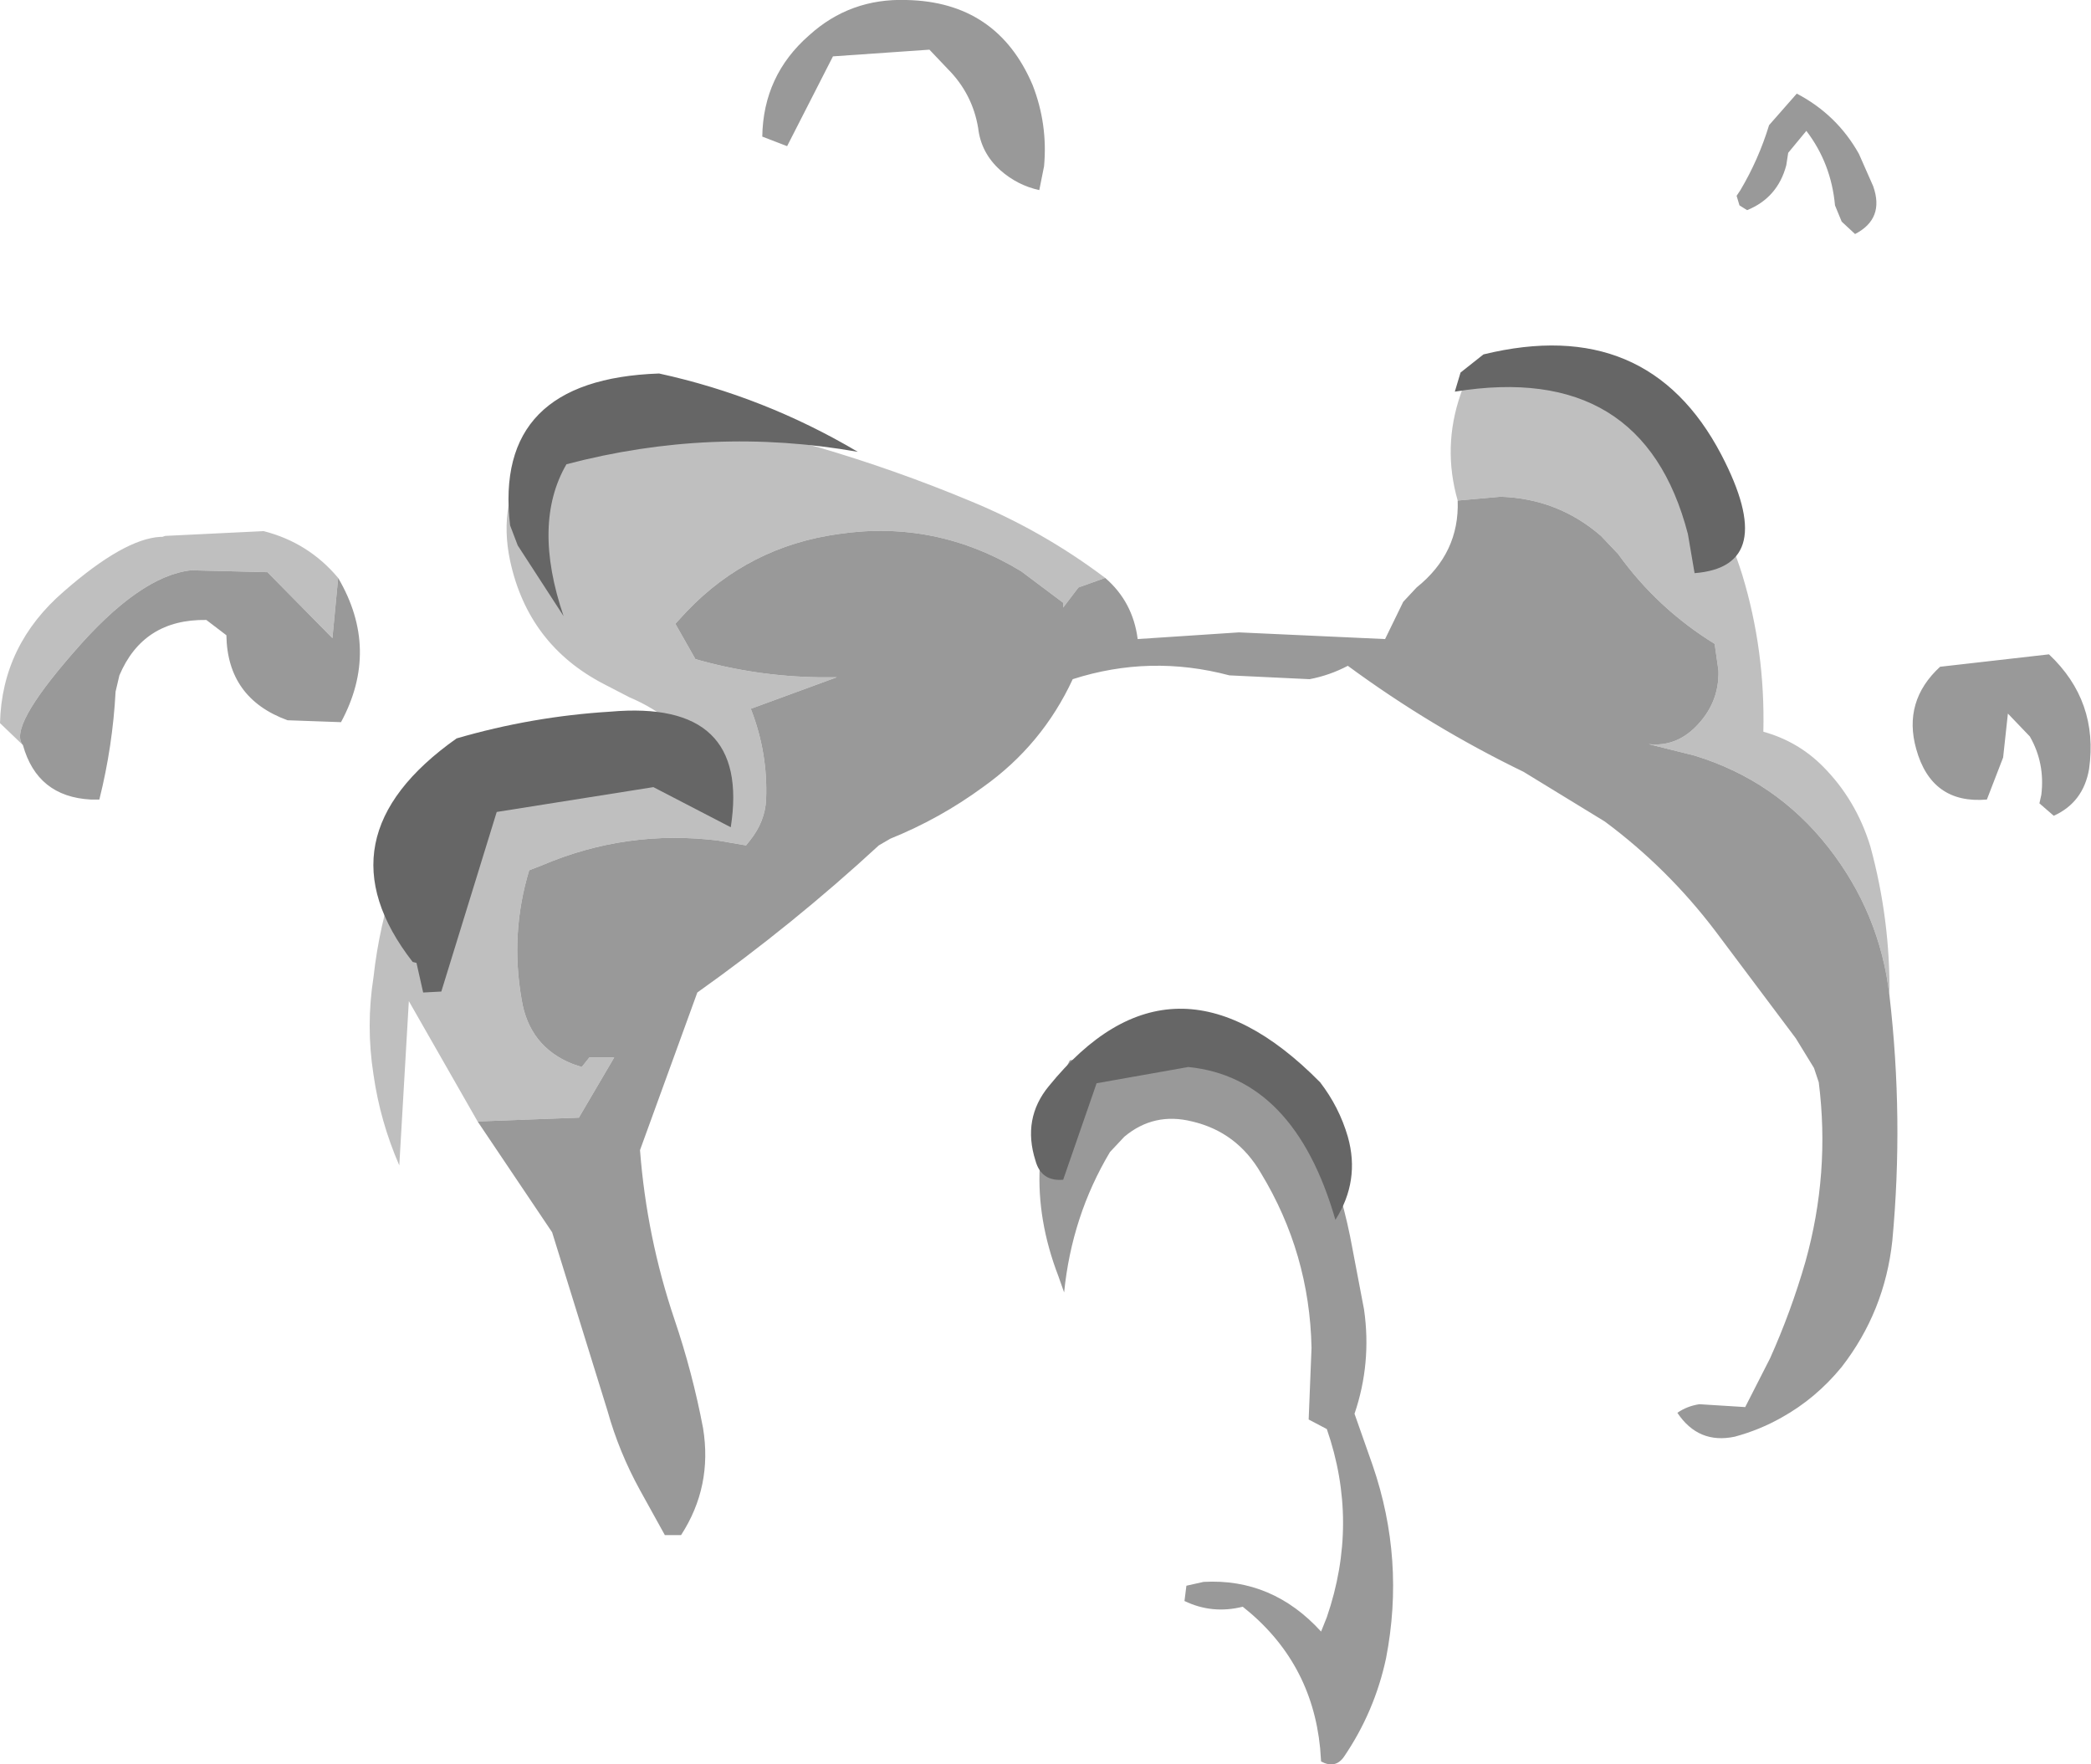 <?xml version="1.0" encoding="UTF-8" standalone="no"?>
<svg xmlns:xlink="http://www.w3.org/1999/xlink" height="92.35px" width="109.45px" xmlns="http://www.w3.org/2000/svg">
  <g transform="matrix(1.0, 0.0, 0.0, 1.0, 62.4, 77.9)">
    <path d="M13.9 -51.7 Q13.1 -54.5 14.05 -57.25 14.3 -58.15 15.2 -58.5 L19.65 -58.3 Q26.55 -55.05 28.8 -47.8 30.0 -43.85 29.9 -39.6 31.7 -39.1 33.0 -37.8 34.75 -36.05 35.5 -33.6 36.55 -29.75 36.5 -25.8 36.0 -30.1 33.3 -33.55 30.55 -37.05 26.3 -38.35 L23.9 -38.95 Q25.3 -38.8 26.35 -39.85 27.6 -41.1 27.55 -42.8 L27.35 -44.2 Q24.35 -46.05 22.3 -48.9 L21.4 -49.85 Q19.15 -51.8 16.15 -51.9 L13.9 -51.7 M-37.4 -19.2 L-41.0 -25.5 -41.5 -16.9 Q-42.5 -19.2 -42.85 -21.65 -43.25 -24.2 -42.85 -26.75 -42.55 -29.45 -41.7 -31.95 -40.55 -35.35 -38.0 -37.45 L-36.1 -38.85 Q-34.8 -39.5 -33.35 -39.65 L-28.7 -39.5 -24.95 -35.1 -24.3 -36.4 -25.45 -38.05 Q-26.95 -40.35 -29.45 -41.4 L-30.8 -42.1 Q-34.75 -44.15 -35.7 -48.55 -36.35 -51.6 -34.7 -54.1 -34.15 -55.0 -33.25 -55.45 -30.55 -56.9 -27.4 -56.35 L-19.6 -54.5 Q-15.5 -53.3 -11.55 -51.65 -7.8 -50.1 -4.55 -47.65 L-5.95 -47.15 -6.75 -46.1 -6.75 -46.35 -8.95 -48.0 Q-13.4 -50.7 -18.5 -49.95 -23.2 -49.3 -26.45 -45.9 L-27.05 -45.25 -26.0 -43.4 Q-22.85 -42.5 -19.55 -42.45 L-18.6 -42.45 -23.1 -40.8 Q-22.2 -38.5 -22.3 -36.05 -22.35 -34.9 -23.15 -33.9 L-23.35 -33.65 -24.8 -33.9 Q-29.6 -34.5 -34.05 -32.6 L-34.7 -32.35 Q-35.7 -29.05 -35.1 -25.6 -34.7 -23.1 -32.4 -22.2 L-31.95 -22.05 -31.55 -22.55 -30.25 -22.55 -32.1 -19.4 -37.4 -19.2 M-61.2 -38.9 L-62.4 -40.05 Q-62.3 -44.15 -59.05 -46.95 -55.9 -49.7 -54.0 -49.8 L-53.9 -49.8 -53.75 -49.85 -48.6 -50.1 Q-46.25 -49.5 -44.7 -47.65 L-45.0 -44.5 -48.4 -47.95 -52.4 -48.05 Q-55.1 -47.75 -58.55 -43.75 -62.0 -39.8 -61.2 -38.9" fill="#bfbfbf" fill-rule="evenodd" stroke="none"/>
    <path d="M13.9 -51.7 L16.15 -51.9 Q19.15 -51.8 21.4 -49.85 L22.3 -48.9 Q24.35 -46.05 27.35 -44.2 L27.55 -42.8 Q27.6 -41.1 26.35 -39.85 25.3 -38.8 23.9 -38.95 L26.3 -38.35 Q30.55 -37.05 33.3 -33.55 36.0 -30.1 36.5 -25.8 37.25 -19.35 36.65 -12.95 36.25 -9.25 34.0 -6.35 32.65 -4.7 30.85 -3.7 29.7 -3.05 28.4 -2.7 26.5 -2.3 25.4 -3.95 25.9 -4.3 26.55 -4.4 L28.95 -4.25 30.25 -6.8 Q31.35 -9.25 32.1 -11.85 33.4 -16.5 32.8 -21.25 L32.55 -22.0 31.6 -23.55 27.4 -29.15 Q24.9 -32.45 21.6 -34.9 L17.35 -37.5 Q12.5 -39.85 8.15 -43.05 7.2 -42.55 6.15 -42.35 L1.95 -42.55 Q-2.2 -43.65 -6.25 -42.35 -7.85 -38.9 -10.95 -36.7 -13.2 -35.05 -15.8 -34.0 L-16.4 -33.65 Q-20.9 -29.5 -25.9 -25.95 L-28.9 -17.7 Q-28.55 -13.15 -27.1 -8.85 -26.15 -6.05 -25.6 -3.15 -25.1 -0.1 -26.75 2.45 L-27.6 2.45 -28.9 0.1 Q-30.0 -1.9 -30.6 -4.05 L-33.5 -13.4 -37.4 -19.2 -32.1 -19.4 -30.25 -22.55 -31.55 -22.55 -31.95 -22.05 -32.4 -22.2 Q-34.7 -23.1 -35.1 -25.6 -35.7 -29.05 -34.7 -32.35 L-34.05 -32.6 Q-29.6 -34.5 -24.8 -33.9 L-23.35 -33.65 -23.15 -33.9 Q-22.35 -34.9 -22.3 -36.05 -22.2 -38.5 -23.1 -40.8 L-18.6 -42.45 -19.55 -42.45 Q-22.85 -42.5 -26.0 -43.4 L-27.05 -45.25 -26.45 -45.9 Q-23.2 -49.3 -18.5 -49.95 -13.4 -50.7 -8.95 -48.0 L-6.75 -46.35 -6.75 -46.1 -5.95 -47.15 -4.55 -47.65 Q-3.1 -46.4 -2.85 -44.45 L2.45 -44.8 10.1 -44.45 11.05 -46.4 11.75 -47.15 Q14.0 -48.95 13.9 -51.7 M-12.8 -74.3 L-13.75 -75.3 -18.8 -74.95 -21.2 -70.25 -22.5 -70.75 Q-22.45 -73.95 -20.05 -76.05 -17.9 -78.0 -14.95 -77.9 -10.2 -77.8 -8.35 -73.45 -7.55 -71.4 -7.75 -69.2 L-8.0 -67.95 Q-9.15 -68.2 -10.05 -69.0 -11.05 -69.9 -11.2 -71.2 -11.5 -73.0 -12.8 -74.3 M6.25 -7.35 Q6.15 -12.3 3.6 -16.5 2.35 -18.65 0.0 -19.2 -2.0 -19.7 -3.55 -18.4 L-4.3 -17.6 Q-6.3 -14.25 -6.7 -10.25 L-7.0 -11.1 Q-9.25 -16.95 -6.4 -22.4 L-5.25 -22.55 Q-1.3 -22.85 2.45 -21.7 5.5 -20.75 6.85 -17.95 7.9 -15.3 8.4 -12.5 L9.0 -9.35 Q9.4 -6.55 8.5 -3.9 L9.45 -1.2 Q11.15 3.75 10.15 8.9 9.55 11.7 7.95 14.05 7.5 14.7 6.75 14.3 L6.7 13.6 Q6.25 9.05 2.65 6.2 1.05 6.6 -0.4 5.9 L-0.3 5.1 0.6 4.9 Q4.2 4.7 6.75 7.5 L7.05 6.75 Q8.75 1.8 7.05 -3.1 L6.1 -3.6 6.25 -7.35 M37.9 -38.7 Q37.2 -41.2 39.15 -43.0 L44.85 -43.65 Q47.45 -41.2 46.95 -37.65 46.65 -35.9 45.1 -35.2 L44.35 -35.85 44.45 -36.3 Q44.65 -37.95 43.85 -39.35 L42.7 -40.55 42.45 -38.25 41.6 -36.05 Q38.7 -35.8 37.9 -38.7 M34.0 -66.3 L33.65 -67.15 Q33.45 -69.35 32.15 -71.05 L31.2 -69.9 31.1 -69.25 Q30.65 -67.55 29.05 -66.9 L28.65 -67.15 28.5 -67.65 28.7 -67.95 Q29.65 -69.55 30.2 -71.35 L31.65 -73.0 Q33.75 -71.9 34.9 -69.85 L35.65 -68.15 Q36.25 -66.45 34.7 -65.65 L34.0 -66.3 M-61.2 -38.9 Q-62.0 -39.8 -58.55 -43.75 -55.1 -47.75 -52.4 -48.05 L-48.4 -47.95 -45.0 -44.5 -44.7 -47.65 Q-42.5 -43.9 -44.55 -40.1 L-47.35 -40.2 Q-50.5 -41.35 -50.55 -44.65 L-51.6 -45.45 Q-54.9 -45.5 -56.15 -42.55 L-56.35 -41.7 Q-56.5 -38.85 -57.2 -36.05 L-57.65 -36.05 Q-60.45 -36.2 -61.2 -38.9" fill="#999999" fill-rule="evenodd" stroke="none"/>
    <path d="M-40.6 -27.5 L-40.8 -27.55 Q-45.85 -34.05 -38.5 -39.25 -34.55 -40.4 -30.45 -40.65 -23.1 -41.3 -24.15 -34.6 L-28.2 -36.7 -36.4 -35.4 -39.3 -26.0 -40.25 -25.95 -40.6 -27.5 M-27.9 -58.35 Q-22.4 -57.15 -17.5 -54.25 -25.15 -55.6 -32.75 -53.6 -34.55 -50.5 -32.9 -45.65 L-35.3 -49.35 -35.7 -50.4 Q-36.6 -58.05 -27.9 -58.35 M6.7 -21.25 Q7.7 -19.95 8.15 -18.4 8.8 -16.1 7.5 -14.05 5.35 -21.5 -0.2 -22.05 L-5.0 -21.2 -6.75 -16.15 Q-7.9 -16.05 -8.2 -17.15 -8.9 -19.35 -7.5 -21.05 -1.0 -29.05 6.7 -21.25 M15.25 -59.35 Q23.85 -61.45 27.7 -54.1 30.75 -48.25 26.3 -47.9 L25.95 -49.95 Q23.6 -59.0 13.75 -57.4 L14.05 -58.4 15.25 -59.35" fill="#666666" fill-rule="evenodd" stroke="none"/>
  </g>
</svg>
